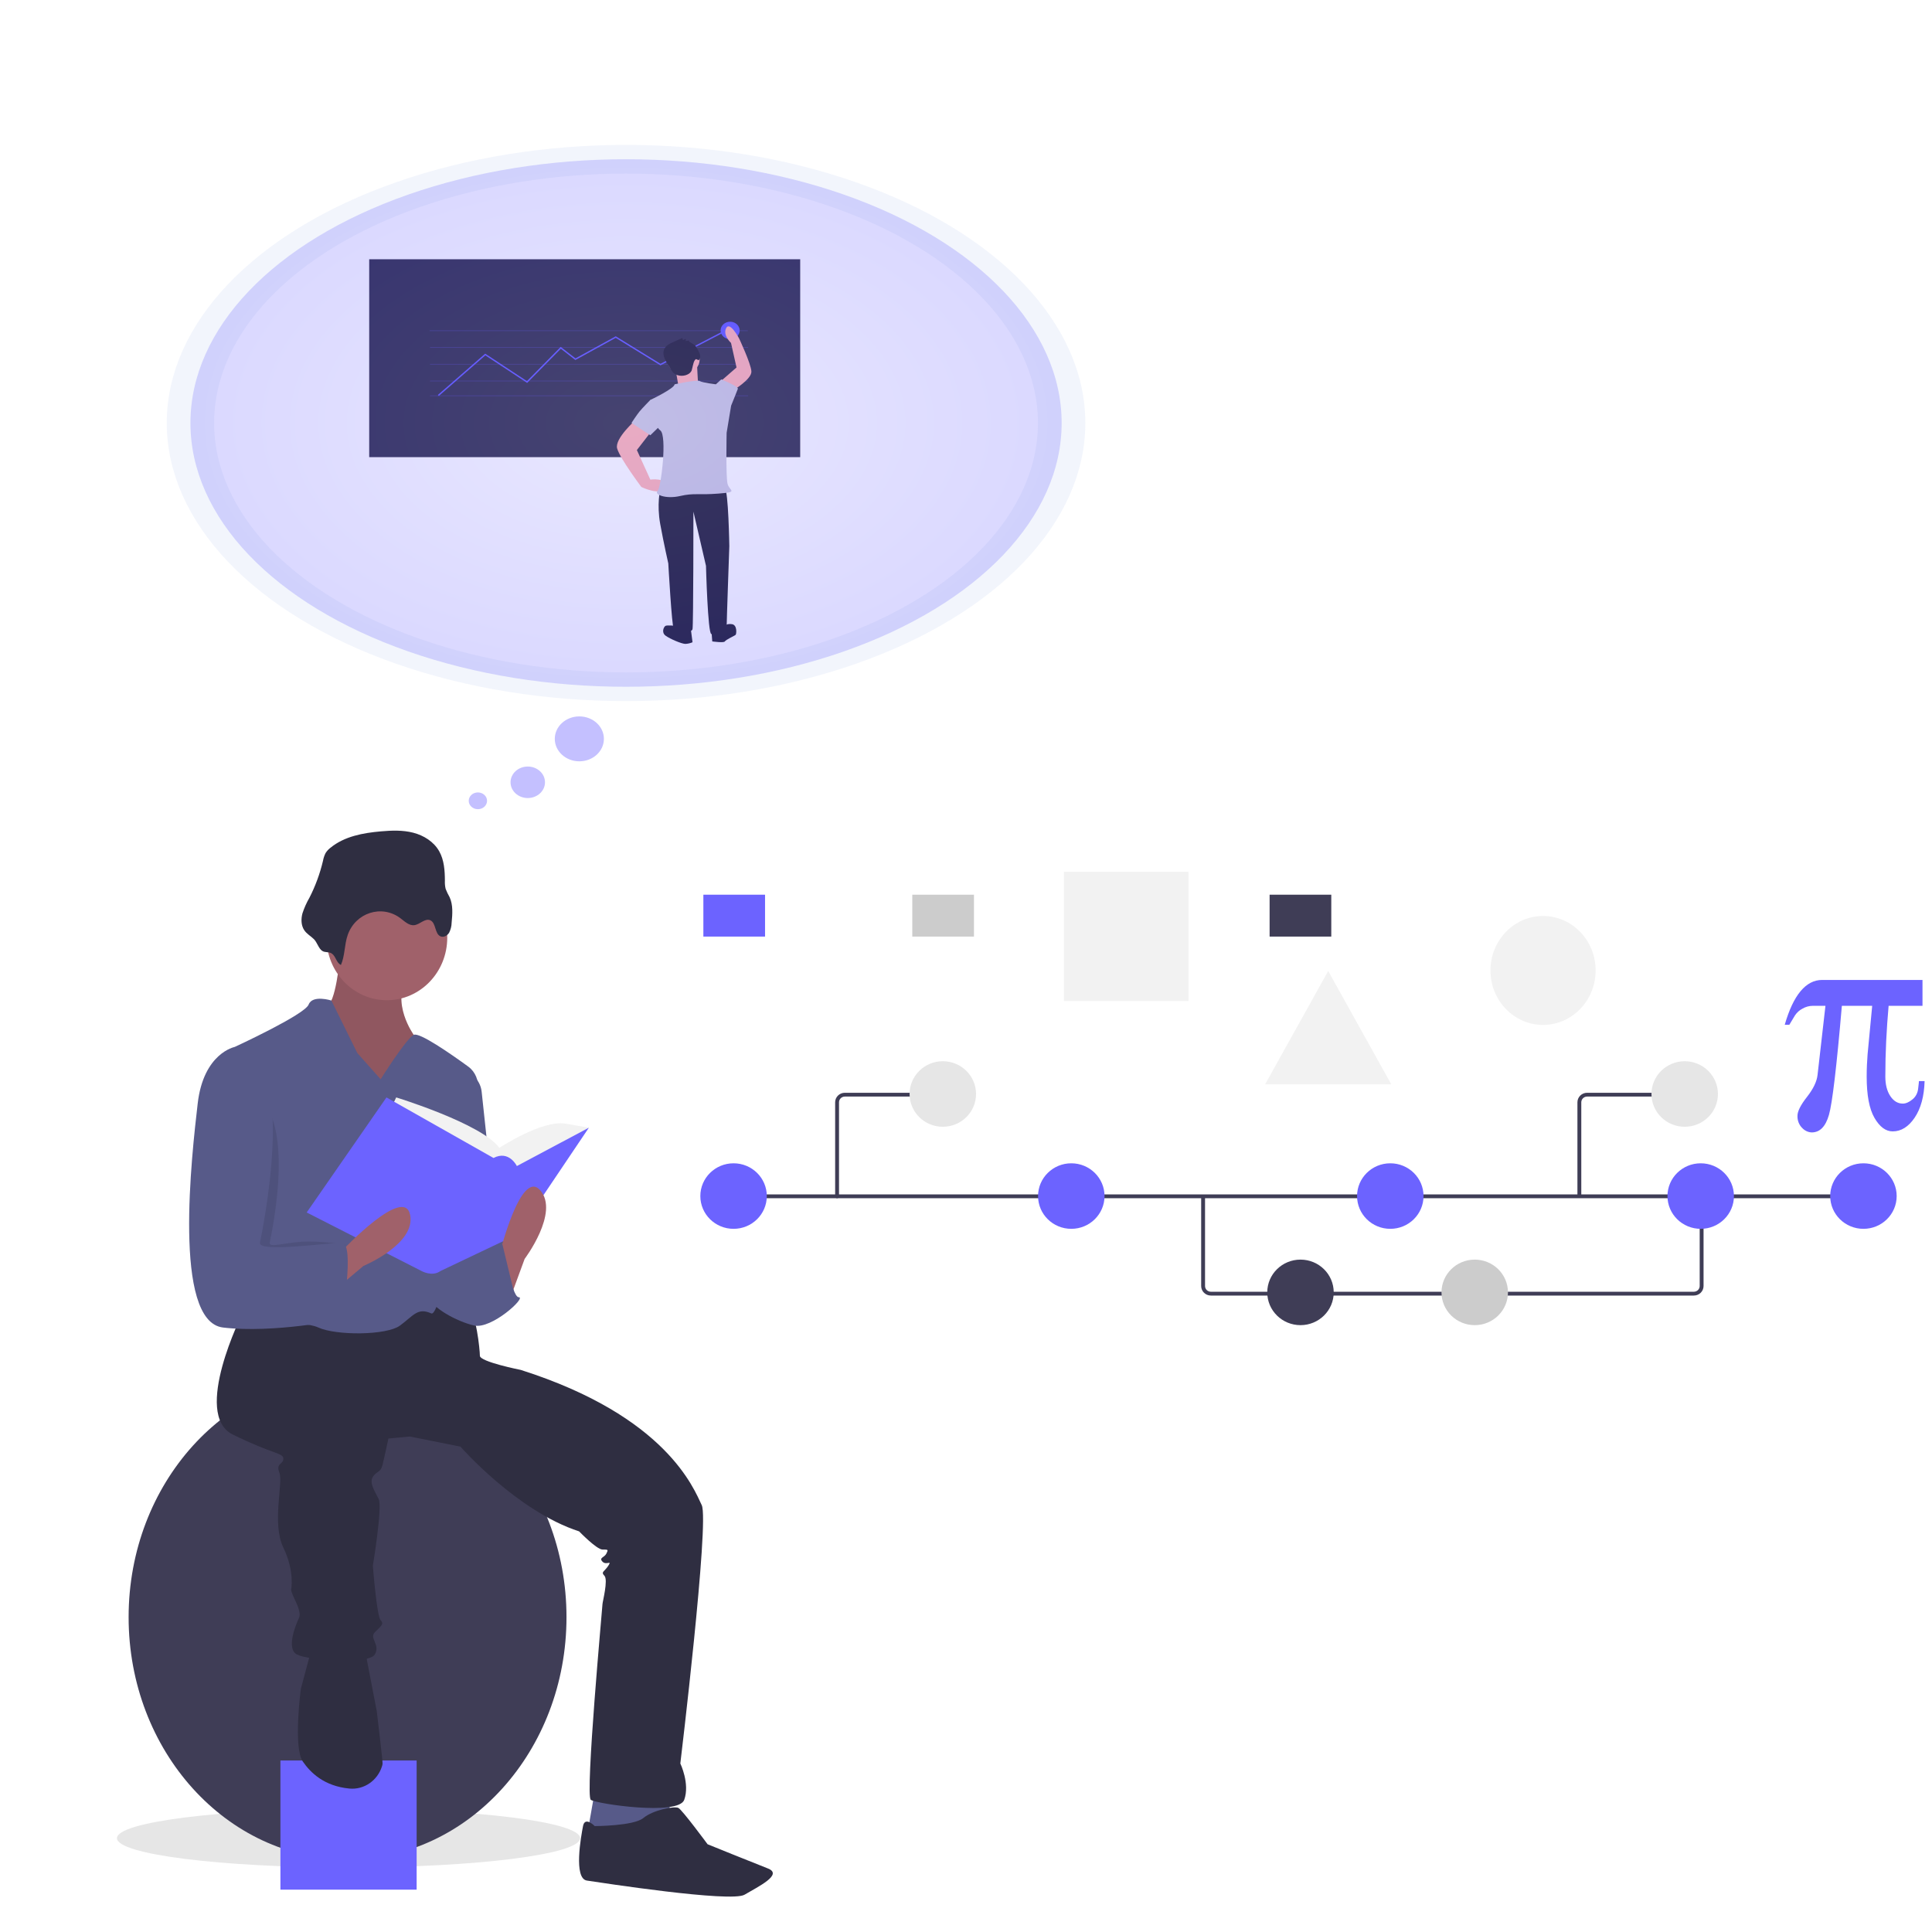 <?xml version="1.0" encoding="utf-8"?>
<svg viewBox="0 0 500 500" xmlns="http://www.w3.org/2000/svg">
  <defs>
    <radialGradient gradientUnits="userSpaceOnUse" cx="765.181" cy="53.509" r="9.196" id="gradient-1">
      <stop offset="0" style="stop-color: rgba(107, 99, 255, 0.45)"/>
      <stop offset="1" style="stop-color: rgba(13, 0, 252, 0.45)"/>
    </radialGradient>
  </defs>
  <path d="M 438.378 335.287 L 313.363 335.287 C 311.982 335.285 310.864 334.182 310.862 332.821 L 310.862 309.605 L 311.863 309.605 L 311.863 332.821 C 311.865 333.639 312.535 334.299 313.363 334.301 L 438.378 334.301 C 439.206 334.299 439.877 333.639 439.878 332.821 L 439.878 309.443 L 440.879 309.443 L 440.879 332.821 C 440.878 334.182 439.759 335.285 438.378 335.287 Z" fill="#3f3d56" style=""/>
  <rect x="189.927" y="309.112" width="293.769" height="0.986" fill="#3f3d56" style=""/>
  <circle id="a67a4451-c7cc-402c-b29d-5a705f3c9418" data-name="Ellipse 264" cx="379.174" cy="189.407" r="17.202" fill="#6c63ff" style="" transform="matrix(0.5, 0, 0, 0.493, 0.26, 216.163)"/>
  <circle id="abdb3fbf-f68e-433e-a33f-153626b38c76" data-name="Ellipse 266" cx="553.979" cy="189.407" r="17.202" fill="#6c63ff" style="" transform="matrix(0.5, 0, 0, 0.493, 0.26, 216.163)"/>
  <circle id="ac293633-0933-4e21-a8aa-bc27ca4fbccc" data-name="Ellipse 268" cx="672.611" cy="239.968" r="17.202" fill="#3f3d56" style="" transform="matrix(0.5, 0, 0, 0.493, 0.26, 216.163)"/>
  <circle id="a0cd768d-b738-4d4b-9ab3-78ab535c7573" data-name="Ellipse 269" cx="762.798" cy="239.968" r="17.202" fill="#ccc" style="" transform="matrix(0.5, 0, 0, 0.493, 0.26, 216.163)"/>
  <circle id="b9eb3d2e-31e0-4fe2-be5c-79abb86bc227" data-name="Ellipse 270" cx="719.095" cy="189.407" r="17.202" fill="#6c63ff" style="" transform="matrix(0.5, 0, 0, 0.493, 0.26, 216.163)"/>
  <circle id="aa04baac-fce0-420a-b86a-4a97f3079928" data-name="Ellipse 271" cx="963.994" cy="189.407" r="17.202" fill="#6c63ff" style="" transform="matrix(0.5, 0, 0, 0.493, 0.26, 216.163)"/>
  <circle id="e92cf92c-058e-415c-ba96-766a57ee18d9" data-name="Ellipse 272" cx="879.764" cy="189.407" r="17.202" fill="#6c63ff" style="" transform="matrix(0.5, 0, 0, 0.493, 0.26, 216.163)"/>
  <rect id="ac5bf8cc-574d-4509-9338-881c836fd832" data-name="Rectangle 207" x="328.573" width="15.962" height="10.839" fill="#3f3d56" y="231.548" style=""/>
  <rect id="ad5a043d-52f1-4931-b771-e4991ef7f7f7" data-name="Rectangle 208" x="182.031" width="15.962" height="10.839" fill="#6c63ff" y="231.548" style=""/>
  <rect id="e5d95e83-bdd9-4322-95a9-5a9c4b449a8f" data-name="Rectangle 209" x="236.097" width="15.962" height="10.839" fill="#ccc" y="231.548" style=""/>
  <path d="M 216.634 310.097 C 216.358 310.097 216.134 309.877 216.134 309.605 L 216.134 285.272 C 216.136 283.911 217.255 282.809 218.636 282.808 L 242.986 282.808 C 243.371 282.808 243.612 283.219 243.419 283.547 C 243.331 283.7 243.165 283.793 242.986 283.793 L 218.636 283.793 C 217.807 283.794 217.136 284.456 217.135 285.272 L 217.135 309.605 C 217.135 309.877 216.91 310.097 216.634 310.097 Z" fill="#3f3d56" style=""/>
  <circle id="b0a7c1c1-8f27-441f-a84a-e44462cc473e" data-name="Ellipse 265" cx="487.479" cy="135.827" r="17.202" fill="#e6e6e6" style="" transform="matrix(0.5, 0, 0, 0.493, 0.26, 216.163)"/>
  <path d="M 409.237 309.605 L 408.237 309.605 L 408.237 285.272 C 408.239 283.911 409.358 282.809 410.739 282.808 L 435.088 282.808 L 435.088 283.793 L 410.739 283.793 C 409.91 283.794 409.239 284.456 409.237 285.272 Z" fill="#3f3d56" style=""/>
  <circle id="b3140cf1-cdb8-48ff-81af-ce41ed4f5739" data-name="Ellipse 265" cx="871.479" cy="135.827" r="17.202" fill="#e6e6e6" style="" transform="matrix(0.5, 0, 0, 0.493, 0.26, 216.163)"/>
  <title>add_color</title>
  <path d="M 225.57 455.756 L 225.57 455.756" style="stroke: rgb(0, 0, 0); fill: rgb(216, 216, 216);"/>
  <title>mathematics</title>
  <ellipse cx="90.198" cy="475.721" rx="59.933" ry="7.574" opacity="0.1" style=""/>
  <ellipse cx="89.947" cy="418.521" rx="56.66" ry="62.685" fill="#3f3d56" style=""/>
  <rect x="72.571" y="455.61" width="35.255" height="33.432" fill="#6c63ff" style=""/>
  <polygon points="153.909 463.707 151.895 475.199 164.989 477.288 173.551 472.065 173.048 463.707 153.909 463.707" fill="#575a89" style=""/>
  <path d="M 87.932 247.967 C 87.932 247.967 86.925 259.981 84.407 260.504 C 81.888 261.026 89.947 281.921 89.947 281.921 L 102.034 281.921 L 111.603 279.309 L 107.07 267.817 C 107.07 267.817 101.027 259.459 105.56 252.668 C 110.092 245.877 87.932 247.967 87.932 247.967 Z" fill="#a0616a" style=""/>
  <path d="M 87.932 247.967 C 87.932 247.967 86.925 259.981 84.407 260.504 C 81.888 261.026 89.947 281.921 89.947 281.921 L 102.034 281.921 L 111.603 279.309 L 107.07 267.817 C 107.07 267.817 101.027 259.459 105.56 252.668 C 110.092 245.877 87.932 247.967 87.932 247.967 Z" opacity="0.1" style=""/>
  <path d="M 62.75 339.904 C 62.75 339.904 49.655 366.023 60.232 371.247 C 70.808 376.47 73.326 375.948 73.326 377.515 C 73.326 379.082 71.312 378.56 72.319 381.172 C 73.326 383.783 70.305 394.231 73.326 400.499 C 76.348 406.768 75.341 411.469 75.341 411.469 C 75.341 411.469 75.341 411.991 76.348 414.081 C 77.356 416.17 77.859 417.738 77.356 418.782 C 76.852 419.827 73.83 426.618 76.852 428.185 C 79.874 429.752 95.487 430.797 96.998 428.185 C 98.509 425.573 95.487 424.006 96.998 422.439 C 98.509 420.872 99.516 420.349 98.509 419.305 C 97.501 418.26 96.494 405.201 96.494 405.201 C 96.494 405.201 99.012 390.052 98.005 387.962 C 96.998 385.873 95.487 383.783 96.494 382.216 C 97.501 380.649 98.509 381.172 99.012 379.082 C 99.516 376.993 100.523 372.291 100.523 372.291 L 106.063 371.769 L 119.158 374.381 C 119.158 374.381 133.764 391.097 149.88 396.32 C 149.88 396.32 154.413 401.022 155.924 401.022 C 157.435 401.022 157.435 401.022 156.931 402.066 C 156.427 403.111 154.917 403.111 155.924 404.156 C 156.931 405.201 158.442 403.634 157.435 405.201 C 156.427 406.768 155.42 406.768 156.427 407.813 C 157.435 408.857 155.924 414.603 155.924 415.126 C 155.924 415.648 151.391 464.751 152.902 465.796 C 154.413 466.841 175.566 469.975 177.077 465.796 C 178.588 461.617 176.069 456.393 176.069 456.393 C 176.069 456.393 183.624 393.708 181.61 389.53 C 179.595 385.351 172.544 366.545 134.771 354.531 C 134.771 354.531 124.194 352.441 124.194 350.874 C 124.194 349.307 123.187 339.382 121.172 338.859 C 119.158 338.337 107.574 337.815 107.574 337.815 L 92.969 342.516 L 72.823 338.859 Z" fill="#2f2e41" style=""/>
  <path d="M 80.377 427.663 L 77.859 437.065 C 77.859 437.065 75.845 452.214 78.363 455.871 C 80.341 458.743 83.873 462.26 90.422 462.877 C 94.204 463.237 97.718 460.821 98.873 457.069 C 98.948 456.851 98.995 456.624 99.012 456.393 C 99.012 455.348 97.501 442.811 97.501 442.811 L 94.983 429.752 L 94.479 426.096 Z" fill="#2f2e41" style=""/>
  <path d="M 153.909 472.587 C 153.909 472.587 151.391 469.975 150.887 472.587 C 150.384 475.198 148.369 486.168 151.895 486.691 C 155.42 487.213 189.164 492.437 192.69 490.347 C 196.215 488.258 202.763 485.124 198.733 483.556 C 194.704 481.989 183.12 477.288 183.12 477.288 C 183.12 477.288 176.573 468.408 175.566 467.885 C 174.559 467.363 169.019 468.408 166.5 470.497 C 163.982 472.587 153.909 472.587 153.909 472.587 Z" fill="#2f2e41" style=""/>
  <circle cx="289.5" cy="184.614" r="31" fill="#a0616a" transform="matrix(0.504, 0, 0, 0.522, -45.785, 146.306)" style=""/>
  <path d="M 98.509 279.309 L 92.465 272.518 L 85.766 258.937 C 85.766 258.937 80.881 257.369 79.874 259.981 C 78.867 262.593 60.735 270.951 60.735 270.951 C 60.735 270.951 65.268 314.83 63.254 319.009 C 61.239 323.188 57.714 339.904 60.735 341.471 C 63.757 343.038 77.859 341.471 82.392 343.561 C 86.925 345.65 100.02 345.65 103.545 343.038 C 107.07 340.427 108.078 338.337 111.603 339.904 C 114.605 341.238 121.621 295.627 123.641 282.035 C 123.988 279.707 123.03 277.375 121.169 276.023 C 116.65 272.735 108.511 267.07 107.07 267.817 C 105.056 268.862 98.509 279.309 98.509 279.309 Z" fill="#575a89" style=""/>
  <path d="M 120.165 277.22 L 120.165 277.22 C 122.587 277.848 124.377 279.972 124.653 282.546 L 128.727 320.576 C 128.727 320.576 118.654 343.038 113.618 327.89 C 108.581 312.741 120.165 277.22 120.165 277.22 Z" fill="#575a89" style=""/>
  <path d="M 119.158 324.233 L 130.238 321.099 C 130.238 321.099 132.253 335.725 134.267 335.725 C 136.282 335.725 127.216 344.083 122.683 343.038 C 118.151 341.994 111.603 338.337 111.1 335.725 C 110.596 333.113 115.632 322.144 115.632 322.144 Z" fill="#575a89" style=""/>
  <path d="M 88.233 249.729 C 89.295 247.301 89.111 244.469 89.988 241.963 C 92.005 236.207 98.756 234.03 103.563 237.585 C 104.692 238.42 105.824 239.593 107.202 239.434 C 108.686 239.262 110.01 237.545 111.375 238.174 C 112.887 238.872 112.478 241.683 114.011 242.332 C 114.817 242.674 115.77 242.148 116.235 241.384 C 116.642 240.581 116.864 239.691 116.883 238.784 C 117.094 236.556 117.285 234.198 116.354 232.179 C 115.962 231.494 115.62 230.78 115.332 230.042 C 115.169 229.353 115.104 228.643 115.138 227.935 C 115.129 225.316 114.945 222.585 113.675 220.322 C 112.265 217.811 109.658 216.205 106.939 215.504 C 104.22 214.804 101.371 214.911 98.58 215.156 C 93.965 215.561 89.152 216.43 85.516 219.406 C 85.022 219.78 84.596 220.244 84.26 220.774 C 83.941 221.404 83.716 222.081 83.591 222.781 C 82.805 226.101 81.627 229.308 80.082 232.328 C 79.339 233.609 78.732 234.969 78.271 236.385 C 77.886 237.824 77.912 239.463 78.719 240.7 C 79.376 241.707 80.427 242.243 81.252 243.067 C 82.07 243.882 82.452 245.451 83.358 246.068 C 84.149 246.608 85.097 246.227 85.903 246.798 C 86.939 247.532 87.014 249.141 88.233 249.729 Z" fill="#2f2e41" style=""/>
  <path d="M 101.027 287.145 L 102.538 284.01 C 102.538 284.01 124.698 290.801 129.231 297.07 C 129.231 297.07 140.311 289.757 146.355 290.801 L 152.398 291.846 L 133.764 309.084 L 110.092 306.995 Z" fill="#f2f2f2" style=""/>
  <path d="M 100.02 284.01 L 79.37 313.786 L 109.085 328.934 C 109.085 328.934 111.863 330.502 114 328.934 L 133.764 319.532 L 152.398 291.846 L 133.764 301.771 C 133.764 301.771 131.749 297.592 127.72 299.682 Z" fill="#6c63ff" style=""/>
  <path d="M 131.749 336.77 L 135.778 325.8 C 135.778 325.8 144.844 313.786 139.807 308.04 C 134.771 302.293 129.231 324.755 129.231 324.755 Z" fill="#a0616a" style=""/>
  <path d="M 85.262 335.019 L 94.053 327.627 C 94.053 327.627 107.707 321.951 106.13 314.36 C 104.553 306.769 88.895 323.316 88.895 323.316 Z" fill="#a0616a" style=""/>
  <path d="M 63.505 282.182 L 63.002 282.182 C 63.002 282.182 55.195 272.518 53.684 285.578 C 52.173 298.637 47.137 341.994 60.232 343.561 C 73.326 345.128 82.644 337.031 82.644 337.031 C 82.644 337.031 92.213 321.882 88.688 321.882 C 86.982 321.882 82.342 321.088 78.111 321.36 C 73.597 321.65 69.541 322.969 69.801 321.621 C 70.305 319.009 77.607 285.839 63.505 282.182 Z" opacity="0.1" style=""/>
  <path d="M 62.75 271.996 L 60.735 270.951 C 60.735 270.951 52.677 272.518 51.166 285.578 C 49.655 298.637 44.619 341.994 57.714 343.561 C 70.808 345.128 88.436 341.471 88.436 341.471 C 88.436 341.471 91.961 321.621 88.436 321.621 C 84.91 321.621 66.779 324.233 67.283 321.621 C 67.786 319.009 76.852 275.652 62.75 271.996 Z" fill="#575a89" style=""/>
  <polygon points="124.446 330.763 130 321.934 133.512 336.509 124.446 340.688 124.446 330.763" fill="#575a89" style=""/>
  <circle cx="111.473" cy="85.114" r="27" fill="#f2f2f2" transform="matrix(0.504, 0, 0, 0.522, 343.156, 206.724)" style=""/>
  <rect x="275.35" y="225.635" width="32.233" height="33.432" fill="#f2f2f2" style=""/>
  <polygon points="343.736 251.296 351.895 265.952 360.053 280.609 343.736 280.609 327.42 280.609 335.577 265.952 343.736 251.296" fill="#f2f2f2" style=""/>
  <path d="M 498.084 279.788 C 497.97 283.72 497.115 286.872 495.518 289.243 C 493.92 291.615 492.023 292.801 489.825 292.801 C 488.035 292.801 486.466 291.64 485.118 289.32 C 483.769 286.999 483.095 283.428 483.096 278.608 C 483.096 277.543 483.118 276.528 483.163 275.564 C 483.209 274.6 483.265 273.687 483.333 272.824 L 484.523 260.306 L 476.672 260.306 C 475.313 276.135 474.197 285.552 473.324 288.558 C 472.452 291.564 470.974 293.067 468.889 293.068 C 467.948 293.042 467.05 292.621 466.374 291.888 C 465.58 291.1 465.143 289.955 465.184 288.768 C 465.184 287.601 466.006 285.972 467.649 283.878 C 469.291 281.785 470.203 279.877 470.385 278.151 L 472.424 260.306 L 469.127 260.306 C 468.198 260.311 467.283 260.566 466.459 261.047 C 465.7 261.438 465.041 262.033 464.539 262.778 L 463.077 265.214 L 461.888 265.214 C 462.998 261.358 464.363 258.46 465.983 256.519 C 467.603 254.578 469.466 253.608 471.574 253.608 L 497.54 253.608 L 497.54 260.306 L 488.771 260.306 C 488.499 263.349 488.29 266.394 488.143 269.438 C 487.995 272.482 487.921 275.538 487.922 278.608 C 487.922 280.688 488.353 282.376 489.213 283.669 C 490.074 284.963 491.15 285.609 492.442 285.609 C 493.235 285.609 494.068 285.248 494.94 284.525 C 495.778 283.867 496.318 282.832 496.419 281.69 C 496.487 281.132 496.538 280.695 496.571 280.378 C 496.606 280.061 496.623 279.864 496.623 279.788 Z" fill="#6c63ff" style=""/>
  <title>predictive analytics</title>
  <rect x="95.548" y="67.096" width="111.544" height="51.213" fill="#3f3d56" style=""/>
  <rect x="111.199" y="85.497" width="82.33" height="0.173" fill="#6c63ff" opacity="0.3" style=""/>
  <rect x="111.294" y="89.838" width="82.33" height="0.173" fill="#6c63ff" opacity="0.3" style=""/>
  <rect x="111.294" y="98.518" width="82.33" height="0.173" fill="#6c63ff" opacity="0.3" style=""/>
  <rect x="111.294" y="102.337" width="82.33" height="0.173" fill="#6c63ff" opacity="0.3" style=""/>
  <rect x="111.294" y="94.178" width="82.33" height="0.173" fill="#6c63ff" opacity="0.3" style=""/>
  <polygon points="113.579 102.462 113.316 102.212 125.571 91.523 136.374 98.634 145.11 89.77 148.94 92.749 159.36 87.028 170.935 94.148 189.101 84.691 189.288 84.994 170.918 94.555 159.349 87.439 148.902 93.176 145.145 90.253 136.428 99.097 125.605 91.972 113.579 102.462" fill="#6c63ff" style=""/>
  <circle cx="765.181" cy="53.509" r="9.196" fill="#6c63ff" opacity="0.4" transform="matrix(0.691, 0, 0, 0.632, -378.807, 157.399)" style=""/>
  <circle cx="703.181" cy="69.509" r="6.451" fill="#6c63ff" opacity="0.4" transform="matrix(0.691, 0, 0, 0.632, -349.312, 158.526)" style=""/>
  <circle cx="674.181" cy="500.509" r="3.431" fill="#6c63ff" opacity="0.4" transform="matrix(0.691, 0, 0, 0.632, -342.182, -109.071)" style=""/>
  <circle cx="608.181" cy="173.509" r="3.569" fill="#6c63ff" transform="matrix(0.691, 0, 0, 0.632, -231.298, -24.141)" style=""/>
  <path d="M 172.952 126.462 L 170.862 126.675 C 170.862 126.675 169.933 130.501 170.862 135.603 C 171.792 140.705 172.952 145.807 172.952 145.807 C 172.952 145.807 173.882 162.388 174.346 162.6 C 174.811 162.813 178.992 164.089 179.225 162.813 C 179.456 161.537 179.456 132.415 179.456 132.415 L 182.708 146.445 C 182.708 146.445 183.173 164.089 184.102 164.089 C 185.032 164.089 188.052 163.876 188.052 162.388 C 188.052 160.899 188.748 141.343 188.748 141.343 C 188.748 141.343 188.516 126.887 187.587 126.462 C 186.658 126.037 172.952 126.462 172.952 126.462 Z" fill="#2f2e41" style=""/>
  <path d="M 174.811 161.962 C 174.811 161.962 172.72 161.749 172.256 161.962 C 171.792 162.175 171.094 163.663 172.256 164.513 C 173.417 165.363 176.437 166.639 177.366 166.639 C 178.01 166.613 178.642 166.468 179.225 166.214 L 178.76 162.6 Z" fill="#2f2e41" style=""/>
  <path d="M 184.102 163.025 L 184.334 166.001 C 184.334 166.001 187.354 166.426 187.587 166.001 C 187.819 165.576 190.142 164.513 190.375 164.301 C 190.606 164.089 190.84 161.749 189.445 161.537 C 188.052 161.325 187.587 161.962 187.587 161.962 Z" fill="#2f2e41" style=""/>
  <path d="M 164.59 108.606 C 164.59 108.606 159.015 113.495 159.712 116.046 C 160.409 118.597 165.984 126.037 165.984 126.037 C 165.984 126.037 171.326 128.589 172.024 126.037 C 172.72 123.486 168.306 124.124 168.306 124.124 L 164.823 116.471 L 168.771 111.369 Z" fill="#ffb8b8" style=""/>
  <path d="M 189.5 101.168 C 189.5 101.168 194.579 98.179 194.462 96.125 C 194.344 94.072 191.282 87.598 191.282 87.598 C 191.282 87.598 188.887 83.041 187.936 84.903 C 186.983 86.766 189.187 88.748 189.187 88.748 L 190.609 95.099 L 186.744 98.473 Z" fill="#ffb8b8" style=""/>
  <circle cx="544.53" cy="216.728" r="6.051" fill="#ffb8b8" transform="matrix(0.691, 0, 0, 0.632, -199.387, -43.97)" style=""/>
  <path d="M 174.811 95.426 L 175.508 99.465 L 180.618 98.615 C 180.618 98.615 180.386 94.576 180.386 94.15 C 180.386 93.725 174.811 95.426 174.811 95.426 Z" fill="#ffb8b8" style=""/>
  <path d="M 174.578 99.465 C 174.578 99.465 180.386 98.189 181.082 98.615 C 181.78 99.039 185.264 99.465 185.264 99.465 L 189.213 104.992 L 188.052 112.006 C 188.052 112.006 187.819 123.273 188.284 125.186 C 188.748 127.1 191.304 127.313 185.961 127.738 C 180.618 128.163 179.689 127.525 175.973 128.376 C 172.256 129.226 169.236 127.95 170.165 127.1 C 171.094 126.249 172.72 112.645 170.862 111.369 C 169.004 110.094 168.306 103.503 168.306 103.503 C 168.306 103.503 174.578 100.528 174.578 99.465 Z" fill="#d0cde1" style=""/>
  <path d="M 184.567 100.103 L 185.264 99.465 L 186.658 98.189 C 186.658 98.189 191.187 99.997 190.955 100.634 C 190.722 101.272 189.213 104.992 189.213 104.992 L 187.122 105.63 Z" fill="#d0cde1" style=""/>
  <path d="M 171.094 103.929 L 168.306 103.503 C 168.306 103.503 166.216 105.63 165.519 106.48 C 164.823 107.33 163.428 109.456 163.428 109.456 L 168.306 112.645 L 172.024 109.031 Z" fill="#d0cde1" style=""/>
  <path d="M 178.361 88.452 L 178.318 88.145 C 178.034 88.143 177.751 88.185 177.481 88.265 C 177.453 88.08 177.471 87.893 177.533 87.715 C 177.258 87.78 176.997 87.883 176.758 88.023 L 176.589 87.464 L 174.266 88.511 C 173.433 88.886 172.554 89.3 172.078 90.031 C 171.547 90.844 171.639 91.89 172.002 92.778 C 172.366 93.666 172.969 94.452 173.453 95.29 C 173.637 95.65 173.857 95.995 174.112 96.316 C 174.988 97.317 176.694 97.519 177.931 96.916 C 178.401 96.708 178.775 96.355 178.989 95.919 C 179.078 95.649 179.149 95.373 179.2 95.094 C 179.353 94.522 179.531 93.343 180.038 92.982 C 180.261 92.822 180.703 93.35 180.888 93.153 C 181.363 92.65 181.264 91.874 180.968 91.266 C 180.685 90.655 180.355 90.065 179.977 89.498 C 179.818 89.27 178.356 88.415 178.361 88.452 Z" fill="#2f2e41" style=""/>
  <circle cx="765.181" cy="53.509" r="9.196" opacity="0.4" transform="matrix(12.259, 0, 0, 7.423, -9218.334, -287.724)" style="fill-rule: nonzero; fill: url(#gradient-1); paint-order: fill; fill-opacity: 0.86; stroke: rgba(85, 123, 218, 0.19);"/>
</svg>